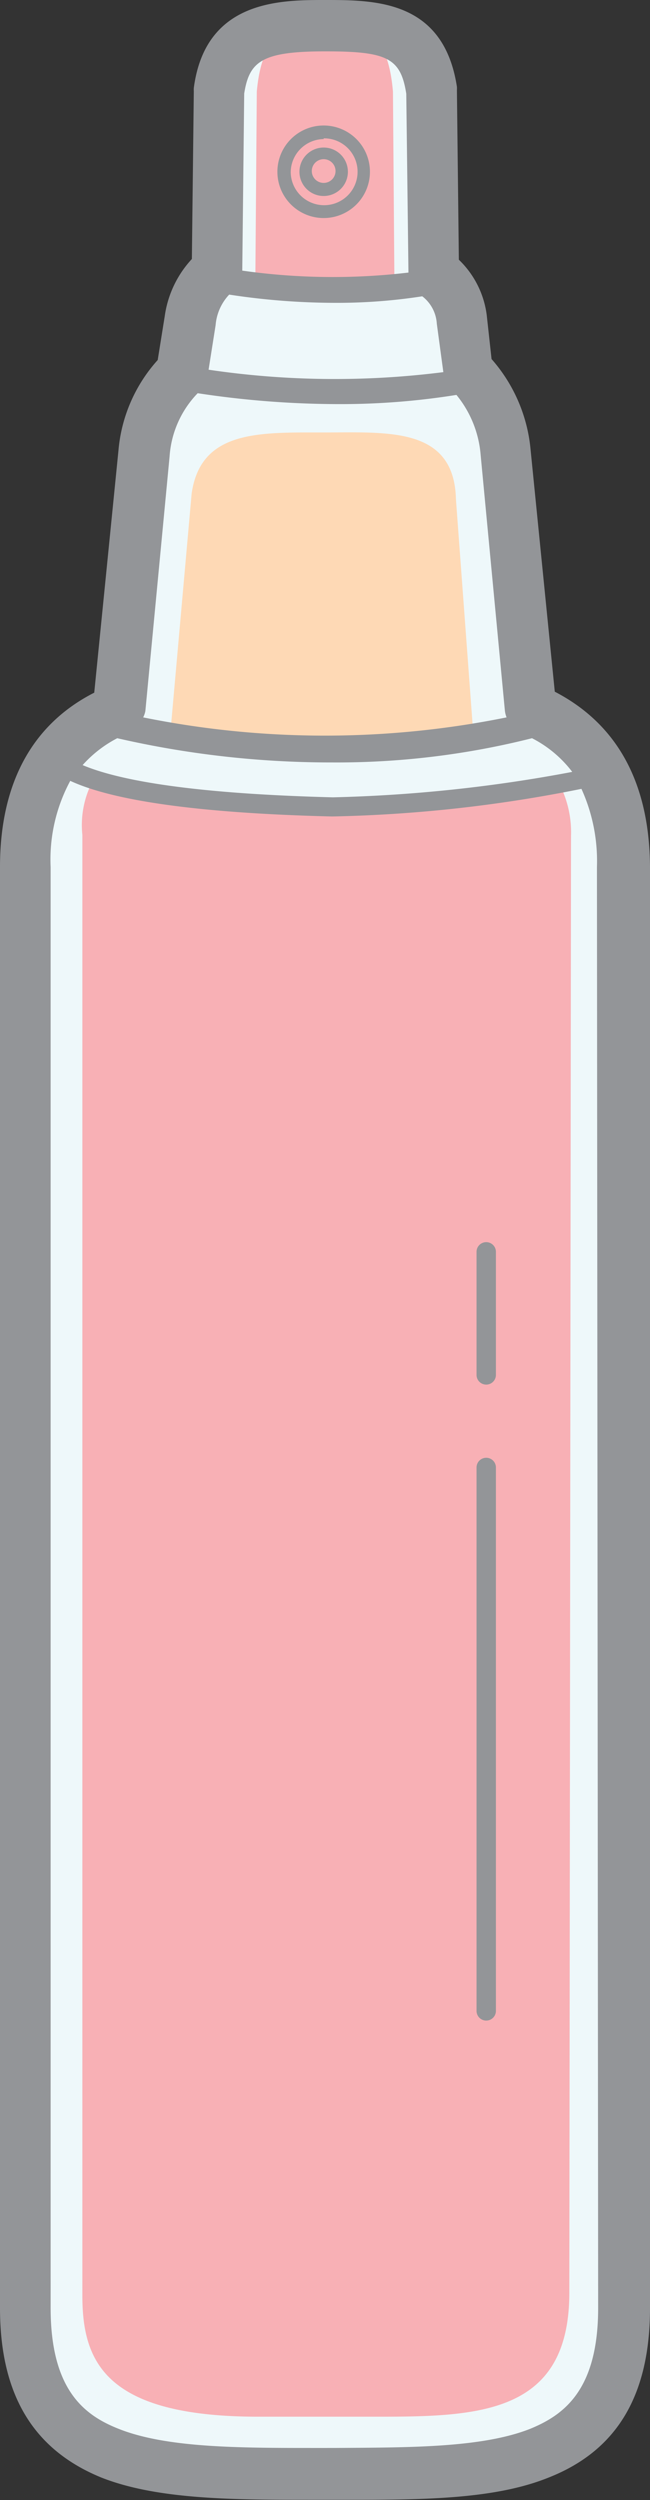 <svg xmlns="http://www.w3.org/2000/svg" viewBox="0 0 26.83 103.19"><rect x="0" y="0" width="26.83" height="103.19" fill="#333333" stroke="none"/><title>Depositphotos_119988176_16</title><g data-name="Layer 2"><g data-name="Layer 1"><g data-name="Layer 2"><g data-name="Layer 1-2"><path d="M21.9 29.25l-1-10.55a5.24 5.24 0 0 0-1.56-3.37L19 13.22a2.59 2.59 0 0 0-1.16-1.93l-.09-7.5c-.37-2.53-2-2.72-4.38-2.72s-4 .28-4.37 2.71l-.06 7.42a2.85 2.85 0 0 0-1.13 2l-.35 2.17a5.08 5.08 0 0 0-1.55 3.33l-1 10.55c-2.37 1-3.85 3-3.85 6.54v59.48c0 7 5.56 6.82 12.34 6.82s12.34.13 12.34-6.82V35.79c.01-3.59-1.47-5.52-3.84-6.54z" fill="#eef8fa"/><path d="M22.88 32c-12 2.67-19 .14-19 .14a3.9 3.9 0 0 0-.48 2.32v60.29c0 2.7.91 5 7.27 5h4.92c4.21 0 7.89-.13 7.91-5.08l.07-60.17a4.33 4.33 0 0 0-.69-2.5z" fill="#f8b0b5"/><path d="M19.56 30.61l-.74-10c-.07-3-2.8-2.76-5.45-2.76s-5.09-.11-5.46 2.53L7 30.61a63.69 63.69 0 0 0 12.56 0z" fill="#fed9b5"/><path d="M16.28 11.62l-.06-7.84C16 1.25 15 1.06 13.41 1.06s-2.59.29-2.81 2.72l-.06 7.76a11.06 11.06 0 0 0 5.74.08z" fill="#f8b0b5"/><path d="M22.9 28.55l-1-10a6.56 6.56 0 0 0-1.61-3.73l-.2-1.82a3.84 3.84 0 0 0-1.15-2.28l-.08-7a1.08 1.08 0 0 0 0-.14C18.31 0 15.48 0 13.41 0 11.57 0 8.48 0 8 3.63a1.2 1.2 0 0 0 0 .14l-.08 6.92a4.35 4.35 0 0 0-1.12 2.36l-.29 1.81a6.39 6.39 0 0 0-1.62 3.73l-1 10C1.32 29.9 0 32.34 0 35.79v59.47c0 3.58 1.37 5.85 4.18 7 2.35.93 5.56.92 8.86.92h1.11c3.21 0 6.23 0 8.5-.92 2.81-1.11 4.18-3.38 4.18-7V35.79c-.02-3.45-1.33-5.89-3.93-7.24zm-14-15.13a2.08 2.08 0 0 1 .56-1.26 29 29 0 0 0 4.42.34 22.88 22.88 0 0 0 3.55-.27 1.54 1.54 0 0 1 .6 1.13l.27 2a35.51 35.51 0 0 1-9.69-.1zm4.55-11.3c2.54 0 3.09.28 3.32 1.75l.09 7.38a26.54 26.54 0 0 1-6.86-.08l.08-7.31c.21-1.32.72-1.74 3.33-1.74zM7 18.84a4.15 4.15 0 0 1 1.16-2.61 38.75 38.75 0 0 0 5.86.45 30.22 30.22 0 0 0 4.82-.38 4.47 4.47 0 0 1 1 2.48l1 10.55a1.06 1.06 0 0 0 .07.28 37.72 37.72 0 0 1-15 0 1 1 0 0 0 .09-.26zM4.84 30.47a39.36 39.36 0 0 0 8.88 1 32.86 32.86 0 0 0 8.24-1 4.86 4.86 0 0 1 1.66 1.39 60.46 60.46 0 0 1-9.88 1.05c-6.21-.16-9-.77-10.33-1.33a5 5 0 0 1 1.43-1.11zm19.85 64.79c0 3.41-1.43 4.43-2.83 5-2 .78-5 .76-8.08.78H13c-3.11 0-6.1 0-8.08-.78-1.4-.55-2.83-1.57-2.83-5V35.79a6.84 6.84 0 0 1 .81-3.56c1.81.84 5.43 1.34 10.81 1.47A57.41 57.41 0 0 0 24 32.56a7.21 7.21 0 0 1 .64 3.23z" fill="#939598"/><path d="M13.36 9a1.91 1.91 0 1 0-1.91-1.91A1.91 1.91 0 0 0 13.36 9zm0-3.29A1.38 1.38 0 1 1 12 7.11a1.38 1.38 0 0 1 1.36-1.37z" fill="#939598"/><path d="M13.36 8.09a1 1 0 1 0-1-1 1 1 0 0 0 1 1zm0-1.52a.49.49 0 1 1-.49.49.49.49 0 0 1 .49-.49z" fill="#939598"/><path d="M20.07 60.17a.4.4 0 0 0-.4.4V83a.4.4 0 0 0 .8 0V60.57a.4.4 0 0 0-.4-.4z" fill="#939598"/><path d="M20.07 51.27a.4.4 0 0 0-.4.4v5.08a.4.4 0 1 0 .8 0v-5.08a.4.4 0 0 0-.4-.4z" fill="#939598"/></g></g></g></g></svg>